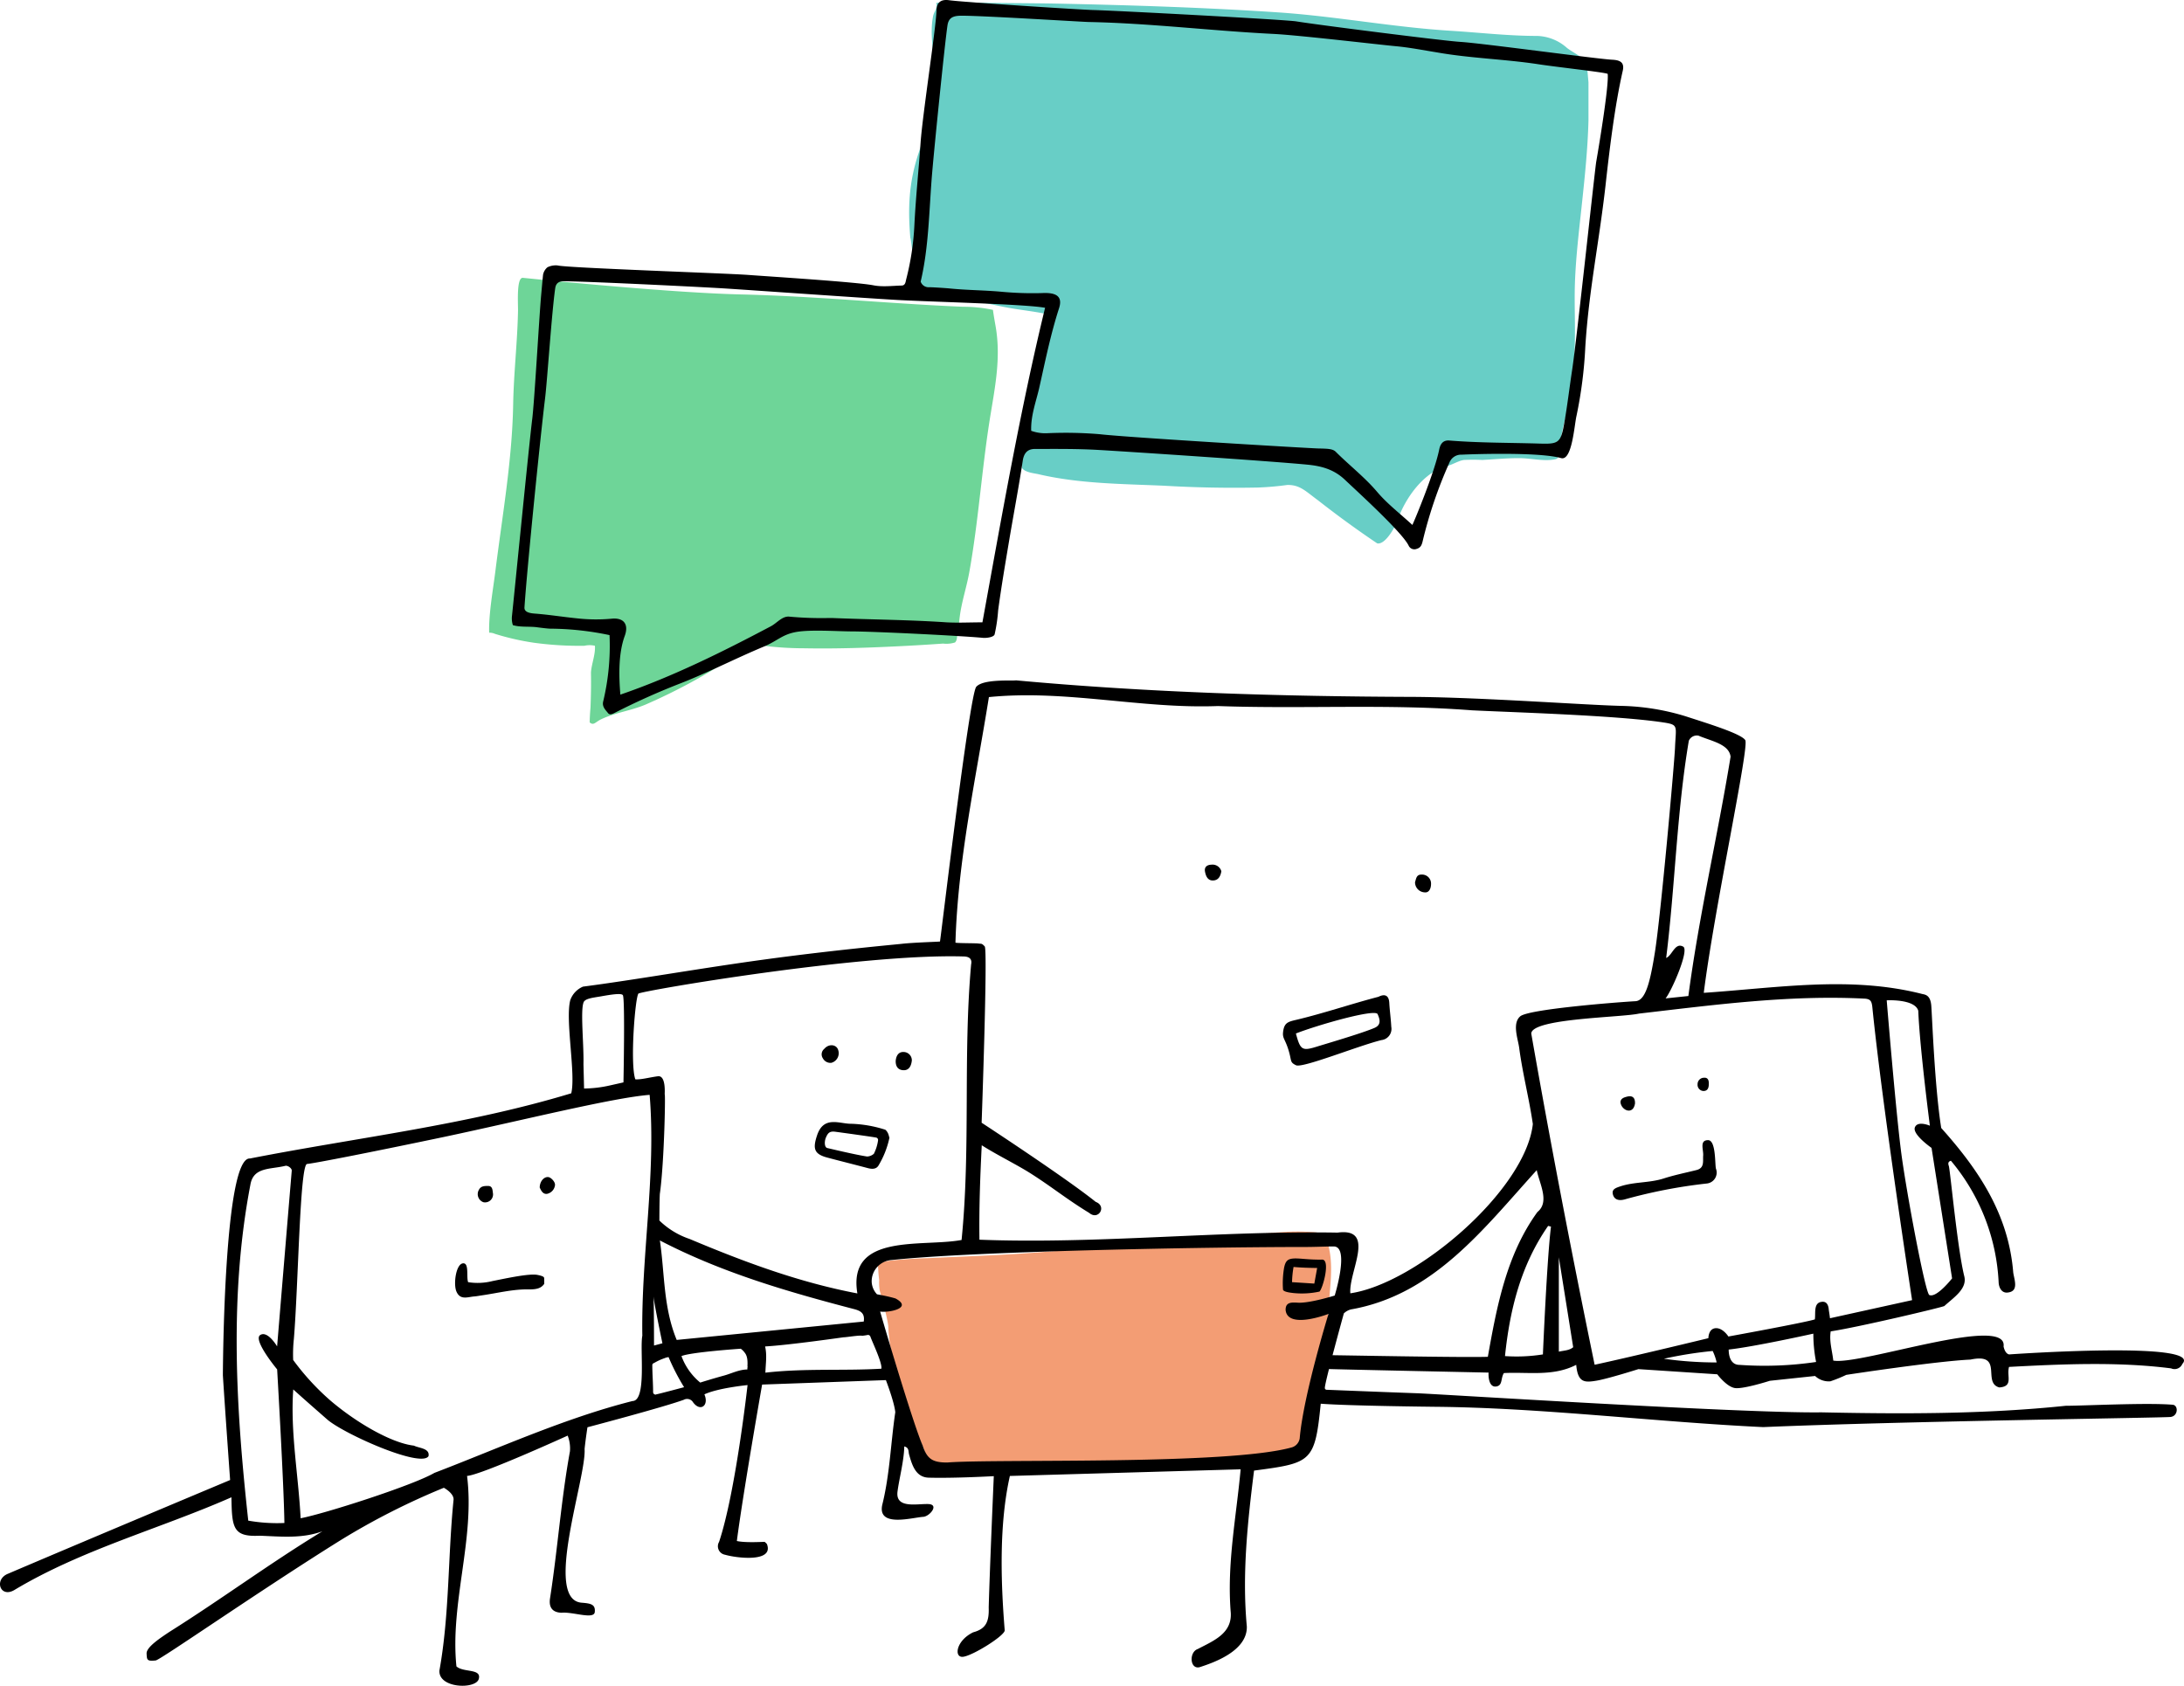 <svg id="signup" xmlns="http://www.w3.org/2000/svg" xmlns:xlink="http://www.w3.org/1999/xlink" width="548.915" height="423.701" viewBox="0 0 548.915 423.701">
  <defs>
    <clipPath id="clip-path">
      <path id="Path_1016" data-name="Path 1016" d="M366.5,397.12H480.37v60.69H366.5Z"/>
    </clipPath>
    <clipPath id="clip-path-3">
      <path id="Path_1014" data-name="Path 1014" d="M349.48,383.88H497.39V459.7H349.48Z"/>
    </clipPath>
    <clipPath id="clip-path-4">
      <path id="Path_1022" data-name="Path 1022" d="M268.74,88H545V269.5H268.74Z"/>
    </clipPath>
    <clipPath id="clip-path-6">
      <path id="Path_1018" data-name="Path 1018" d="M355.14,72.32H564.15V229.65H355.14Z"/>
    </clipPath>
    <clipPath id="clip-path-7">
      <path id="Path_1020" data-name="Path 1020" d="M249.59,141.52H415.7V271.75H249.59Z"/>
    </clipPath>
  </defs>
  <g id="Group_59" data-name="Group 59" transform="translate(-145.803 -87.58)" clip-path="url(#clip-path)">
    <g id="Group_58" data-name="Group 58" clip-path="url(#clip-path)">
      <g id="Group_57" data-name="Group 57" clip-path="url(#clip-path-3)">
        <path id="Path_1013" data-name="Path 1013" d="M378.92,454.78a27.329,27.329,0,0,0-2.64-6.7c-.9-2.07-1.79-4.13-2.68-6.2a71.649,71.649,0,0,1-3-11.18c-.36-1.62-.71-3.23-1.06-4.85a45,45,0,0,1-.49-5.05c-.27-1.94-.86-4-1.29-5.87-.26-1-.54-1.94-.84-2.9a12.232,12.232,0,0,1-.15-2.68c-.1-.91-.19-1.64-.22-2.49,0-.31-.18-1.43,0-1.7a.89.89,0,0,1,.82-.35l1.82-.34q5-.54,10-.67c9.44-.46,18.88-.74,28.3-1.5,5.71-.46,11.33-.89,17.05-1.06a131.715,131.715,0,0,0,13.77-.91c4.49-.61,8.94-1,13.46-1.37,7.53-.55,15.2-2.21,22.78-1.77,1.11.06,3,.06,4,.91.73.65,1.15,2.59,1.3,3.3,1,4.49.25,9.51-.06,14q-.35,5.79-1,11.56a145.251,145.251,0,0,1-3.33,15.71,44.422,44.422,0,0,1-2.67,8.1,6.29,6.29,0,0,1-2.28,3.13,7.29,7.29,0,0,1-3.14.52c-6.69.44-13.42.74-20.12,1.08-9.78.49-19.56.77-29.35,1.13-6.53.25-13,.86-19.58,1.05-4.32.13-8.7.15-13,.05a25.769,25.769,0,0,1-4.71-.55c-1.3-.28-1-.21-1.66-.89-.25-.26-.07-.5-.54-.51a1.745,1.745,0,0,0-.05-.22" fill="#f39d74"/>
      </g>
    </g>
  </g>
  <g id="Group_63" data-name="Group 63" transform="translate(-145.803 -87.58)" clip-path="url(#clip-path-4)">
    <g id="Group_62" data-name="Group 62" clip-path="url(#clip-path-4)">
      <g id="Group_60" data-name="Group 60" clip-path="url(#clip-path-6)">
        <path id="Path_1017" data-name="Path 1017" d="M375.6,161.34c.74,1.28,3.49.59,4.52.74a61.9,61.9,0,0,0,8.37,1.13c3.37,0,6.85,1,10.17,1.62s6.52.94,9.74,1.58c.52,9.31-2.66,18.06-4.25,27.05q-.82,4.11-1.25,8.3a18.468,18.468,0,0,0-.25,3.4c.68,1.17,3.13,1.37,4.17,1.61,10.26,2.41,21.1,2.43,31.52,2.89q11.76.69,23.52.46a72.547,72.547,0,0,0,7.49-.65c3.23-.05,4.65,1.63,7.68,3.83q7.29,5.72,14.91,10.85c2,.43,4.51-4.06,5.13-5.84,2-5.77,6.74-12.16,12.37-13.58,1.46-.37,2.83-1.3,4.26-1.54a45.055,45.055,0,0,1,4.65,0c3.1-.17,6.16-.47,9.27-.46,2.65,0,5.63.73,8.26.41,1.67-.2,1.52-.31,1.72-2.13a69,69,0,0,1,1.9-9.34,85.3,85.3,0,0,0,2-15.05c.35-6-.07-12,.14-18,.23-6.41,1-12.78,1.68-19.14.77-7.2,1.54-14.39,1.72-21.64v-9.57l-.42-4.66c-.78-1.67-3.58-2.86-5-4a11.76,11.76,0,0,0-7.49-3c-7.3,0-14.51-.85-21.8-1.3-14.52-.9-28.85-3.65-43.35-4.62-18.25-1.22-36.62-1.8-54.9-2.19-7.69-.16-15.38-.1-23.07-.31a38.7,38.7,0,0,0-7.91.13c.46,1.13-.55,2.2-.77,3.29-.92,4.6.18,9.74.66,14.31.72,6.92-2.16,13.62-4.25,19.93-2.54,7.63-2.81,14-2.09,22.09-.35-4,2,13.66,1,14.08" fill="#68cec6"/>
      </g>
      <g id="Group_61" data-name="Group 61" clip-path="url(#clip-path-7)">
        <path id="Path_1019" data-name="Path 1019" d="M276,165.58c-.14,7.89-1.08,15.72-1.22,23.63-.25,14.06-2.75,28.11-4.48,42-.54,4.36-1.7,10.71-1.55,15.39a3.32,3.32,0,0,1,1.41.28,63.858,63.858,0,0,0,9.85,2.25,84.083,84.083,0,0,0,12.68.76,5.89,5.89,0,0,1,2.64,0c.15,2.23-.85,4.5-1,6.73.06,2.93,0,5.85-.11,8.77-.11,1.25-.19,2.5-.21,3.75,1,.9,1.41-.08,2.93-.8,3.47-1.64,7.42-2.13,11-3.62a144,144,0,0,0,23.63-13,13.22,13.22,0,0,1,3.21-1.76,7.52,7.52,0,0,1,3.56,0,83.776,83.776,0,0,0,9.63.56c7.89.15,15.79-.12,23.66-.51,3.74-.18,7.47-.41,11.2-.67a7.219,7.219,0,0,0,3-.28c.53-.56.43-1.05.57-1.76.38-1.92.5-4.29.85-6.24.59-3.28,1.59-6.44,2.18-9.71,2.26-12.59,3.11-25.48,5.1-38.12,1.27-8,2.92-15.47,1.51-23.6-.25-1.44-.49-2.75-.68-4.17a36,36,0,0,0-7.57-.78c-18.64-.79-37.22-2.67-55.88-3.1-16.5-.39-46.06-3.29-54.69-4.17-1.59-.13-1.22,5.98-1.22,8.17Z" fill="#6ed598"/>
      </g>
    </g>
  </g>
  <path id="Path_1023" data-name="Path 1023" d="M650.8,428s-1,0-1.43-2c1.11-8.18-36,4.81-42.8,3.55-.26-2.46-1.05-4.79-.65-7.34,7-1.06,27.83-6,28.56-6.37,2.37-2.16,5.85-4.36,5-7.54-1.71-7-3.41-25.47-3.85-27.59-.13-.41-.41-1.13.51-1.38a51.34,51.34,0,0,1,12,30.71c.12,1.37.88,2.66,2.4,2.39,2.67-.37,1.55-3.1,1.26-5-1.17-14.64-8.66-25.8-18.1-36.34-1.65-10.28-2.28-28-2.5-30.76s-1.65-2.76-2.31-2.93c-18-4.59-36.25-1.54-54.87-.28,2.68-21.32,11.48-61.86,10.43-63.51s-9.7-4.27-15-6a59.111,59.111,0,0,0-16.1-2.61c-8.79-.2-34.7-2.12-52-2.26-33.45-.11-66.82-1.09-100.19-4.16-.78.18-8.28-.43-10,1.64s-9,63.94-9.11,64-6.69.24-9.67.59c-1.54.17-16.95,1.56-34.05,3.88-15.95,2.16-33.23,5.22-46,6.87a5.78,5.78,0,0,0-3.2,3.41c-1.3,5,1.43,18.58.25,23.4-26.36,8-53.79,11.11-80.76,16.39-6.21-.46-6.76,47.61-6.8,54.48.5,8,1.82,26.33,1.82,26.33s-37.63,15.78-55.81,23.55c-3.59,1.42-2,6.19,1.56,4.11,17-10.2,36.65-15.42,54.58-23.32.12,7.67.37,10,7.1,9.66,5.27.19,10.58.79,15.76-1.11-13.42,8.18-25.28,17-38.54,25.34-2,1.35-5.71,3.74-5.64,5.36s.06,2,2.29,1.76c1.19-.15,25.91-17.4,46.33-30.14a178.065,178.065,0,0,1,26.09-13.26s2.66,1.43,2.43,3.1c-1.43,14.28-1,28.69-3.54,42.81-.32,4.55,9.17,4.81,9.89,2.13s-3.86-1.53-5.62-3.15c-1.63-15.93,4.68-32,2.67-47.87,3.51-.21,25.29-10.13,25.29-10.13a8.881,8.881,0,0,1,.57,3.95c-2.23,12.23-3.09,24.65-5,36.92-.37,2.34.64,3.58,2.88,3.65,2.87-.28,8.15,1.77,8.36-.17s-1-2.17-3.24-2.35c-9.8-.64,1.16-31.4.68-38.65.25-2.41.72-5.45.72-5.45s18.78-4.94,24.2-6.9a1.77,1.77,0,0,1,2.19.4c1.83,2.8,4.26,1.14,3-1.77,3.48-1.62,10.85-2.33,10.85-2.33s-3,27-7.16,39.42a2.16,2.16,0,0,0,1.5,3.22c2.9.85,12.34,2,10.53-2.68l-.11-.13a3.62,3.62,0,0,0-.35-.33l-.1-.09c-.06-.05-4.74.29-7-.22,1.57-12.11,6.35-39.32,6.35-39.32l31.11-1.12s2.1,5.45,2.36,8.07c-1.15,7.75-1.37,15.64-3.28,23.3-1.19,5.62,7.11,3.28,10.2,3,1.65,0,4.28-3.14,1.34-3.22s-8.25,1.19-7.7-3.14c.4-3.16,1.63-7.7,1.7-11.34,1.23.31,1,1.21,1.2,2,.75,2.66,1.66,5.75,4.93,5.85,6.51.18,16.37-.38,16.37-.38s-1,22.82-1.28,33c.12,3.55-.66,5.38-3.91,6.25-4.35,2.11-4.87,6.43-2.53,6.15,2.52-.3,10.72-5.47,10.46-6.7-1-12.28-1.42-26.68,1.3-38.75l58-1.67c-1.11,12.08-3.43,23.52-2.52,35.61.62,5.58-4.24,7.45-8.24,9.55-2.32.79-2,5.4.62,4.52s11.93-3.81,11.69-10.24c-1.21-13,.19-26.2,1.82-39.12,14.41-1.91,15.3-2.09,16.76-16.81,7.15.55,28.51.77,28.51.77,27.07.23,55.45,3.82,82.7,5.11,34.25-1.47,100.42-2.33,102.37-2.55s2-2.94.55-3.07c-6.41-.56-22.7.27-26.88.26-20.41,2.13-41,2.08-61.45,1.65-19.53.28-96.19-4.61-101.61-4.8-9.5-.34-22.56-.87-22.56-.87h-.15a.46.46,0,0,1-.45-.47c0-1.47,4.78-18.73,4.78-18.73a4,4,0,0,1,1.8-1c20.86-3.67,33.37-20.34,46.68-35,.72,3.47,3.29,8,.18,10.51-7.77,10.69-10.21,23.69-12.47,36.4-6.24.22-37.79-.41-40.13-.41,0,0-.73,3.46-.69,3.46.9.08,41,.92,41,.92-.08,1.83.41,3.79,2,3.48s1-2,1.85-3.36c6.09-.32,12.35.93,18.18-2.07.4,4.56,2.16,4.45,5,4s10.63-2.92,10.63-2.92l19.82,1.3s2.36,3.16,4.46,3.46,8.76-1.83,8.76-1.83L602,433.42a5,5,0,0,0,3.84,1.34,35.734,35.734,0,0,0,4-1.62s22.39-3.43,31.22-3.84c8.48-1.79,2.84,5.86,7.25,7,3.6-.26,1.78-2.83,2.43-5.16,13.42-.71,27.42-1.34,40.74.37a2.13,2.13,0,0,0,2.83-1.13c5.34-5.83-43.51-2.38-43.51-2.38Zm-22.87-86.35c.39,9.45,2.92,28.87,2.92,28.87s-3.09-1.35-3.77.42,4.19,5.16,4.19,5.16l5.16,32.79s-3.91,5-5.72,4.18c-1-.44-5.64-25.22-7-35.3S620,339,620,339s7.05-.4,7.93,2.62Zm-57.66-67.9a2.2,2.2,0,0,1,2.42-1.27c3.26,1.39,7.66,2.1,8.07,5.28-3.29,20.12-7.93,39.88-10.61,60.16l-5.73.6c1.51-1.82,6-12.12,4.44-13-2.07-1.18-2.76,2.22-4.29,2.83,2.24-17.99,2.66-36.65,5.7-54.63Zm-264,63.56c.84-.7,55.92-10.11,81.68-9.33,1.22,0,2.27.45,1.93,2-2.06,23.09-.08,46.14-2.4,69.26-9.93,1.85-28.74-1.87-26.19,13.43-14.66-2.78-28.45-7.92-42.17-13.69a20,20,0,0,1-7.59-4.63s0-4.55.11-6.66c1.18-8.39,1.47-27.11,1.19-24.88a1.914,1.914,0,0,0,0,.28c.07-.84.35-5.25-1.66-5s-4.28.89-5.69.77c-1.37-3.93-.03-20.86.81-21.58Zm6,87.9-2.09.56s0-10.44-.13-12.36c.22,2.19,2.24,11.77,2.24,11.77Zm-19.81-85.67c.38-1,2.27-1.17,4.37-1.53,2.49-.44,5.23-.89,5.53-.28.56,1.11.14,21.9.14,21.9l-3.29.74a30.479,30.479,0,0,1-6.61.8s-.09-3.83-.15-6.12c.12-4.92-.81-13.45.03-15.54Zm-77,86.46s-2.4-4.1-4.27-2.86,4.27,8.63,4.27,8.63,1.69,28.94,1.82,38.6a41.622,41.622,0,0,1-9.08-.59c-3.09-28.15-4.82-56.52.55-84.52.8-4.39,5-3.73,8.78-4.66.6-.14,1.65.62,1.6,1.22-1.25,14.83-3.68,44.18-3.68,44.18Zm91.79-2.74c-.7,3.35,1.17,16.43-2.49,16.46-17,4.3-33.56,11.85-49.78,18.06-5.51,3.2-27.86,10.34-33.62,11.4-.54-10.69-2.62-21.72-1.85-32.38,2.67,2.43,5.84,5.18,8.51,7.53,4.1,3.6,23.54,12.27,25.48,9.25.4-2-2.37-2-3.66-2.65-5.62-.64-14.43-5.73-21-11.34a62.232,62.232,0,0,1-9.35-10.19,35.331,35.331,0,0,1,.17-5.27c1.13-13.6,1.5-43.85,3.32-44s16.37-3,34.6-6.83c19.68-4.17,42.2-9.81,51.5-10.54,1.66,20.13-2.15,40.31-1.84,60.47Zm3.47,14.82a.62.62,0,0,1-.77-.59c0-2.26-.19-4.51-.2-6.77a.56.56,0,0,1,.45-.56,13.76,13.76,0,0,1,2.57-1.19,3.82,3.82,0,0,1,1.07-.29,54.749,54.749,0,0,0,3.9,7.56s-6.22,1.67-7.03,1.81Zm23-7a.609.609,0,0,1-.08.28,3,3,0,0,1,0,.43c-2,0-4,1-5.7,1.48-3.64,1-6.14,1.81-6.14,1.81a15.46,15.46,0,0,1-4.72-6.66c2.37-1,14.9-1.85,14.9-1.85a4.448,4.448,0,0,1,1,1c.77.94.73,2.37.68,3.52Zm-17.84-6.72c-3.4-8.23-3-16.75-4.23-25,15.57,8.09,32.08,12.88,48.73,17.23,1.66.43,2.84,1,2.51,3.15Zm51.5,7.23c-9.62.57-19.32-.14-29.21,1,.09-2.49.43-4.38-.07-6.59,6-.33,19.63-2.3,19.71-2.3.77,0,4-.57,4.71-.38,0,0,.88-.1,1.3-.2a.63.63,0,0,1,.75.43c.43,1.25,3.05,6.67,2.75,8.05Zm114-18.42s-6.37,2-9.36,1.83c-1.49-.07-3.12-.24-3.1,1.82.46,5,10.78,1,10.78,1s-6.33,20.52-7.24,31.29a2.8,2.8,0,0,1-1.92,2.24c-16.1,4.55-74.55,2.85-86.67,3.82-3.66,0-5.08-.87-6.18-4.3-2.11-4.69-8.88-27.38-10.68-33.64,2.21.33,8.33-.88,3.87-3.29-1.84-.56-4.66-1.05-4.66-1.05a4.91,4.91,0,0,1-1.33-3.07,5.36,5.36,0,0,1,5-5.54C390.24,402.09,448,401,473.87,401c2.53,0,5.28-.14,7.12-.13,4.11-.07.28,12.31.28,12.31Zm3.81-.52c-.48-5.39,6.62-16.59-3.22-15.26-30-.52-60.21,2.92-90,1.78-.11-7.75.16-15.41.58-23.74,3.53,2.28,8.78,4.86,12.16,7,5.52,3.5,9.1,6.5,14.84,10,2.35,2,4.52-1.69,1.64-2.77-7.61-6.12-28.67-19.89-28.67-19.89s1.56-43.46.78-44.31-.84-.62-1.54-.73-5.14-.05-5.82-.22c.6-20.78,5.11-41.1,8.41-61.72,19.31-1.93,38.27,3,57.56,2.25,21.34.77,42.52-.57,63.82,1.07,9.11.47,36.28,1.24,48.14,3.05,3.91.6,3.14.86,2.92,6.36-.15,3.82-3.57,42.16-5.06,51.46-1.24,7.77-2.41,12.24-5,12.25-4.82.28-26.72,2-28.83,3.79s-.55,5.75-.27,7.95c.85,6.43,2.5,12.72,3.43,19.13-1.84,16.64-29.36,40.21-45.98,42.56ZM533.59,428a42.31,42.31,0,0,1-9.53.42c1.21-11.71,4-22.89,10.84-32.72l.72.18c-1.01,7.95-2.03,32.12-2.03,32.12Zm4-.67V403.59s2.69,16.78,3.61,22.6c-.96.81-2.15.81-3.6,1.11ZM564,429.09a101.1,101.1,0,0,1,12.26-1.95,13.407,13.407,0,0,1,1,2.88,94.266,94.266,0,0,1-13.26-.93Zm19,1.54c-2,0-2.71-1.83-2.72-3.85,6.6-.73,21.28-4,21.28-4a36.434,36.434,0,0,0,.69,7.12,88.711,88.711,0,0,1-19.25.73Zm22.74-11.72s-.12-1.05-.29-2c-.06-1.15-.45-2.27-1.71-2.13-2.19.19-1.57,2.75-1.8,4.42-2.7.84-21.73,4.3-21.73,4.3s-1.38-2.21-3.21-2.09-1.82,2.51-1.82,2.51-19.31,4.68-28.59,6.68c-5.69-27.61-11.05-55.42-15.93-83.26.23-3.83,22.62-4,27.07-5,18.79-2.18,37.58-4.71,56.55-3.77,1.66.06,1.93.65,2.1,2.08,2.47,24.68,10,73.71,10,73.71Z" transform="translate(-145.803 -87.58)"/>
  <path id="Path_1024" data-name="Path 1024" d="M551,102.59c-3.62-.17-32.92-4.17-38.12-4.48-4.14-.24-36-4.29-41.24-5.15-2.76-.45-45.43-2.72-51.11-2.86-3-.07-33.09-2-36.22-2.47-2-.27-3.08.54-3.13,2.55-.11,4.26-3.52,26.31-4,33.23s-1.22,13.82-1.56,20.74a66.9,66.9,0,0,1-2.05,13.6c-.17.65-.19,1.58-1.15,1.6-2.37.06-4.82.39-7.1-.06-4.07-.81-25.18-2.15-31.62-2.62-5.85-.42-45.55-1.76-47.73-2.37a4.75,4.75,0,0,0-2.58.46,3.24,3.24,0,0,0-1.1,1.89c-.11,1-.42,4.52-.49,5.26-.5,5.68-1.66,26.38-2.23,31-.77,6.14-4.55,44.44-5.08,49.4a5.689,5.689,0,0,0,.21,2.39c2,.59,4.14.26,6.18.55.52.07,2.64.34,3.2.34A73.911,73.911,0,0,1,299,247.21a60,60,0,0,1-1.6,16.7c-.31,1.31.6,2.11,1.25,2.93.45.56,1.2.14,1.77-.15a176.049,176.049,0,0,1,16.53-7.4c7.07-2.77,13.84-6.28,20.85-9.2,3.38-1.41,4.61-3.07,8.2-3.68s9.93-.16,13.73-.13c5.57,0,27.43,1.08,33.14,1.62.78.07,2.7-.12,2.92-.89a40.429,40.429,0,0,0,.88-6c.78-5.82,1.77-11.61,2.74-17.4,1.13-6.75,2.42-13.47,3.45-20.24.32-2.11,1.36-3,3.25-2.95,5.26,0,10.52-.06,15.77.25,7.19.41,42.32,2.73,52.34,3.68,3.46.32,6.74,1.09,9.62,3.83s14.34,13.13,16,16.53a1.57,1.57,0,0,0,2,.83c1-.28,1.28-.93,1.51-1.86a111,111,0,0,1,6.74-19.82,3.14,3.14,0,0,1,3.07-2c3-.15,19.55-.69,25,.86,2.74.78,3.31-8.12,3.86-10.56a109.541,109.541,0,0,0,2.23-17.48c.91-14.19,3.36-25.5,5.06-40.33,1-9.07,2.32-20.09,4.35-29,.47-2.09-.66-2.66-2.66-2.76ZM392.72,244c-3.27,0-6.12.16-9,0-9.6-.65-19.22-.69-28.83-1.09h-.6a88.07,88.07,0,0,1-10.06-.34c-1.82-.2-3.12,1.6-4.7,2.43-12,6.35-24.66,12.66-37.81,17.17-.39-4.76-.5-10.37,1.1-14.75,1.07-2.94-.24-4.66-3.35-4.33a43.112,43.112,0,0,1-8.8-.11c-3.53-.36-7.05-.93-10.59-1.19-1.24-.1-2.53-.4-2.46-1.53.6-9.36,4-43,5.18-52.57.56-4.64,1.67-21.54,2.55-27.68.22-1.5,1.2-1.77,2.39-1.75,8.79.17,35.82,1.53,40.55,1.84,6.28.4,34.59,2.39,42.48,2.84,8.58.5,32.8,1.06,37.7,2C402.26,190.41,397.46,218,392.72,244ZM547,128.18c-.34,1.86-4.92,44.91-6.07,52.42-.7,4.6-1.23,9.23-2.06,13.81s-1.57,4.8-6.16,4.66c-7.56-.23-15.12-.16-22.66-.77-1.73-.14-2.3,1.12-2.53,2.3-1.17,5.72-6.21,17.87-6.74,18.92-3.07-2.84-6.27-5.27-8.81-8.26-3.17-3.74-7-6.69-10.44-10.12-.75-.76-2-.79-4.35-.84s-48.2-2.79-54.92-3.58a102.9,102.9,0,0,0-13.14-.26,10.47,10.47,0,0,1-4.14-.6c-.14-3.71,1.17-7.19,2-10.71,1.51-6.73,2.87-13.51,5-20.1.91-2.84-.49-4-4.24-3.81a83.892,83.892,0,0,1-10.45-.35c-4.24-.37-8.5-.38-12.73-.8-1.08-.11-4.54-.33-5.21-.32a2.09,2.09,0,0,1-2.15-1.41c2.1-8.84,2.1-18.27,2.91-27.61.64-7.36,3.11-31.86,3.82-36.74.26-1.79,1.17-2.39,3.05-2.47,3.82-.15,30.6,1.53,32.43,1.57,15.55.31,31,2.23,46.53,3,6.37.32,26.79,2.73,30.74,3.09,3.44.32,6.87,1,10.28,1.55,8.49,1.5,17.14,1.69,25.65,3,4.8.73,16.53,2,17.26,2.4.34,2.79-2.07,17.44-2.87,22.03Z" transform="translate(-145.803 -87.58)"/>
  <path id="Path_1025" data-name="Path 1025" d="M501.45,309.3c.28-.79.3-1.92,1.62-1.9a2.26,2.26,0,0,1,2.4,2.41c0,.87-.38,2.17-1.55,2.06a2.54,2.54,0,0,1-2.47-2.57Z" transform="translate(-145.803 -87.58)"/>
  <path id="Path_1026" data-name="Path 1026" d="M452.77,306.56c-.22,1.34-.79,2.29-2.11,2.32s-1.79-1.1-2-2.24.5-1.7,1.64-1.73a2.29,2.29,0,0,1,2.47,1.65Z" transform="translate(-145.803 -87.58)"/>
  <path id="Path_1027" data-name="Path 1027" d="M282.59,410.26v-.99c-.08-.55.34-.84-1.69-1.25s-7.65.81-11.3,1.54a15.16,15.16,0,0,1-6.14.28c-.5-1.32.34-5-1.36-4.72s-2.36,5.12-1.61,7c.95,2.34,2.86,1.43,4.52,1.31.63-.05,1.26-.18,1.89-.27,3.93-.56,7.88-1.59,11.79-1.5,1.91.02,3.11-.25,3.9-1.4Z" transform="translate(-145.803 -87.58)"/>
  <path id="Path_1028" data-name="Path 1028" d="M267.28,389.74a2.16,2.16,0,0,1-1.07-3.18c.51-.94,1.48-.89,2.28-.9,1.06,0,1.1.95,1.19,1.72a2,2,0,0,1-2.4,2.36Z" transform="translate(-145.803 -87.58)"/>
  <path id="Path_1029" data-name="Path 1029" d="M284,383.56c-1-.54-2.51.55-2.55,2.49.33.74.77,1.7,1.81,1.6a2.52,2.52,0,0,0,2-2C285.5,384.82,284.56,383.85,284,383.56Z" transform="translate(-145.803 -87.58)"/>
  <path id="Path_1030" data-name="Path 1030" d="M577.09,381.34a2.76,2.76,0,0,1-2.35,3.71,129.436,129.436,0,0,0-20.63,4c-1.33.35-2.52.14-2.91-1.19s.62-1.68,1.76-2.07c3.56-1.2,7.37-.86,10.95-2,2.69-.87,5.49-1.43,8.25-2.12,2.1-.52,1.6-2.21,1.71-3.66s-1-3.89,1.26-3.86c2.01.05,1.66,6.27,1.96,7.19Z" transform="translate(-145.803 -87.58)"/>
  <path id="Path_1031" data-name="Path 1031" d="M556.74,364.93c-.45,3-3.43,1.77-3.66-.3,0-1,1-1.25,1.68-1.43,1.24-.31,2.03.15,1.98,1.73Z" transform="translate(-145.803 -87.58)"/>
  <path id="Path_1032" data-name="Path 1032" d="M575.28,360.12c0,1-.39,1.76-1.49,1.66a1.56,1.56,0,0,1-1.33-1.68,1.62,1.62,0,0,1,1.67-1.64C575.16,358.4,575.33,359.26,575.28,360.12Z" transform="translate(-145.803 -87.58)"/>
  <path id="Path_1033" data-name="Path 1033" d="M369.25,373.25a3.45,3.45,0,0,0-.12-.46l-.09-.25-.06-.13a4.411,4.411,0,0,0-.25-.43.36.36,0,0,0-.07-.1l-.15-.17c-.06-.07-.13-.12-.19-.18a31,31,0,0,0-8.67-1.5c-2.91,0-6.84-2.09-8.5,2.94-1.06,3.22-.83,4.65,2.55,5.55s6.8,1.75,10.2,2.65c1.09.29,2.18.32,2.76-.75a22.59,22.59,0,0,0,2.69-6.88,1.85,1.85,0,0,0-.1-.29Zm-2.77,1a10.7,10.7,0,0,1-1.05,3.33,2.77,2.77,0,0,1-1.69.68c-2.86-.42-9.82-2.09-10-2.13-.8-.19-.73-1.77-.37-2.6.53-1.26,1-1.68,2.42-1.49s8.65,1.18,10.23,1.46a.62.62,0,0,1,.46.73Z" transform="translate(-145.803 -87.58)"/>
  <path id="Path_1034" data-name="Path 1034" d="M370.92,354.26c.09-1.16.6-2.33,2-2.27a2.09,2.09,0,0,1,2.06,2.14c-.12,1.07-.53,2.49-2.1,2.44-1.25-.04-1.98-.81-1.96-2.31Z" transform="translate(-145.803 -87.58)"/>
  <path id="Path_1035" data-name="Path 1035" d="M356.35,351.2a2.5,2.5,0,0,1-1.64,3.52,2.18,2.18,0,0,1-2.11-1.17,1.78,1.78,0,0,1,.37-2.35c1.09-1.27,2.8-1.14,3.38,0Z" transform="translate(-145.803 -87.58)"/>
  <path id="Path_1036" data-name="Path 1036" d="M468.35,346.53c.35-2,1.39-2.18,3.36-2.65,6.92-1.65,13.94-4.05,20.54-5.76,1.49-.75,2.62-.5,2.73,1.53s.4,4,.5,6A2.84,2.84,0,0,1,493,349c-5.86,1.44-19.84,7.12-21.47,6.32s-1-1-1.92-3.94-1.61-2.79-1.26-4.85Zm3.16.81c1.12,4.2,1.57,4.46,5.37,3.27,1.51-.48,11.2-3.3,14.39-4.68,1.85-.8,1.27-2.31.78-3.45-.6-1.43-15.12,2.74-20.54,4.86Z" transform="translate(-145.803 -87.58)"/>
  <path id="Path_1037" data-name="Path 1037" d="M478.11,404.17c-3.37.07-5.63-.37-7.13-.28s-2.08.59-2.43,2.28a22.831,22.831,0,0,0-.28,5.59c.24.51,1.51.69,2.66.82a21,21,0,0,0,6.51-.37c.89-.92,2.78-8.03.67-8.04Zm-1.56,3.77c-.14.75-.27,1.5-.41,2.26l-5.6-.36a24.488,24.488,0,0,1,.38-3.82c2,.18,3.94.23,5.93.26Z" transform="translate(-145.803 -87.58)"/>
</svg>
